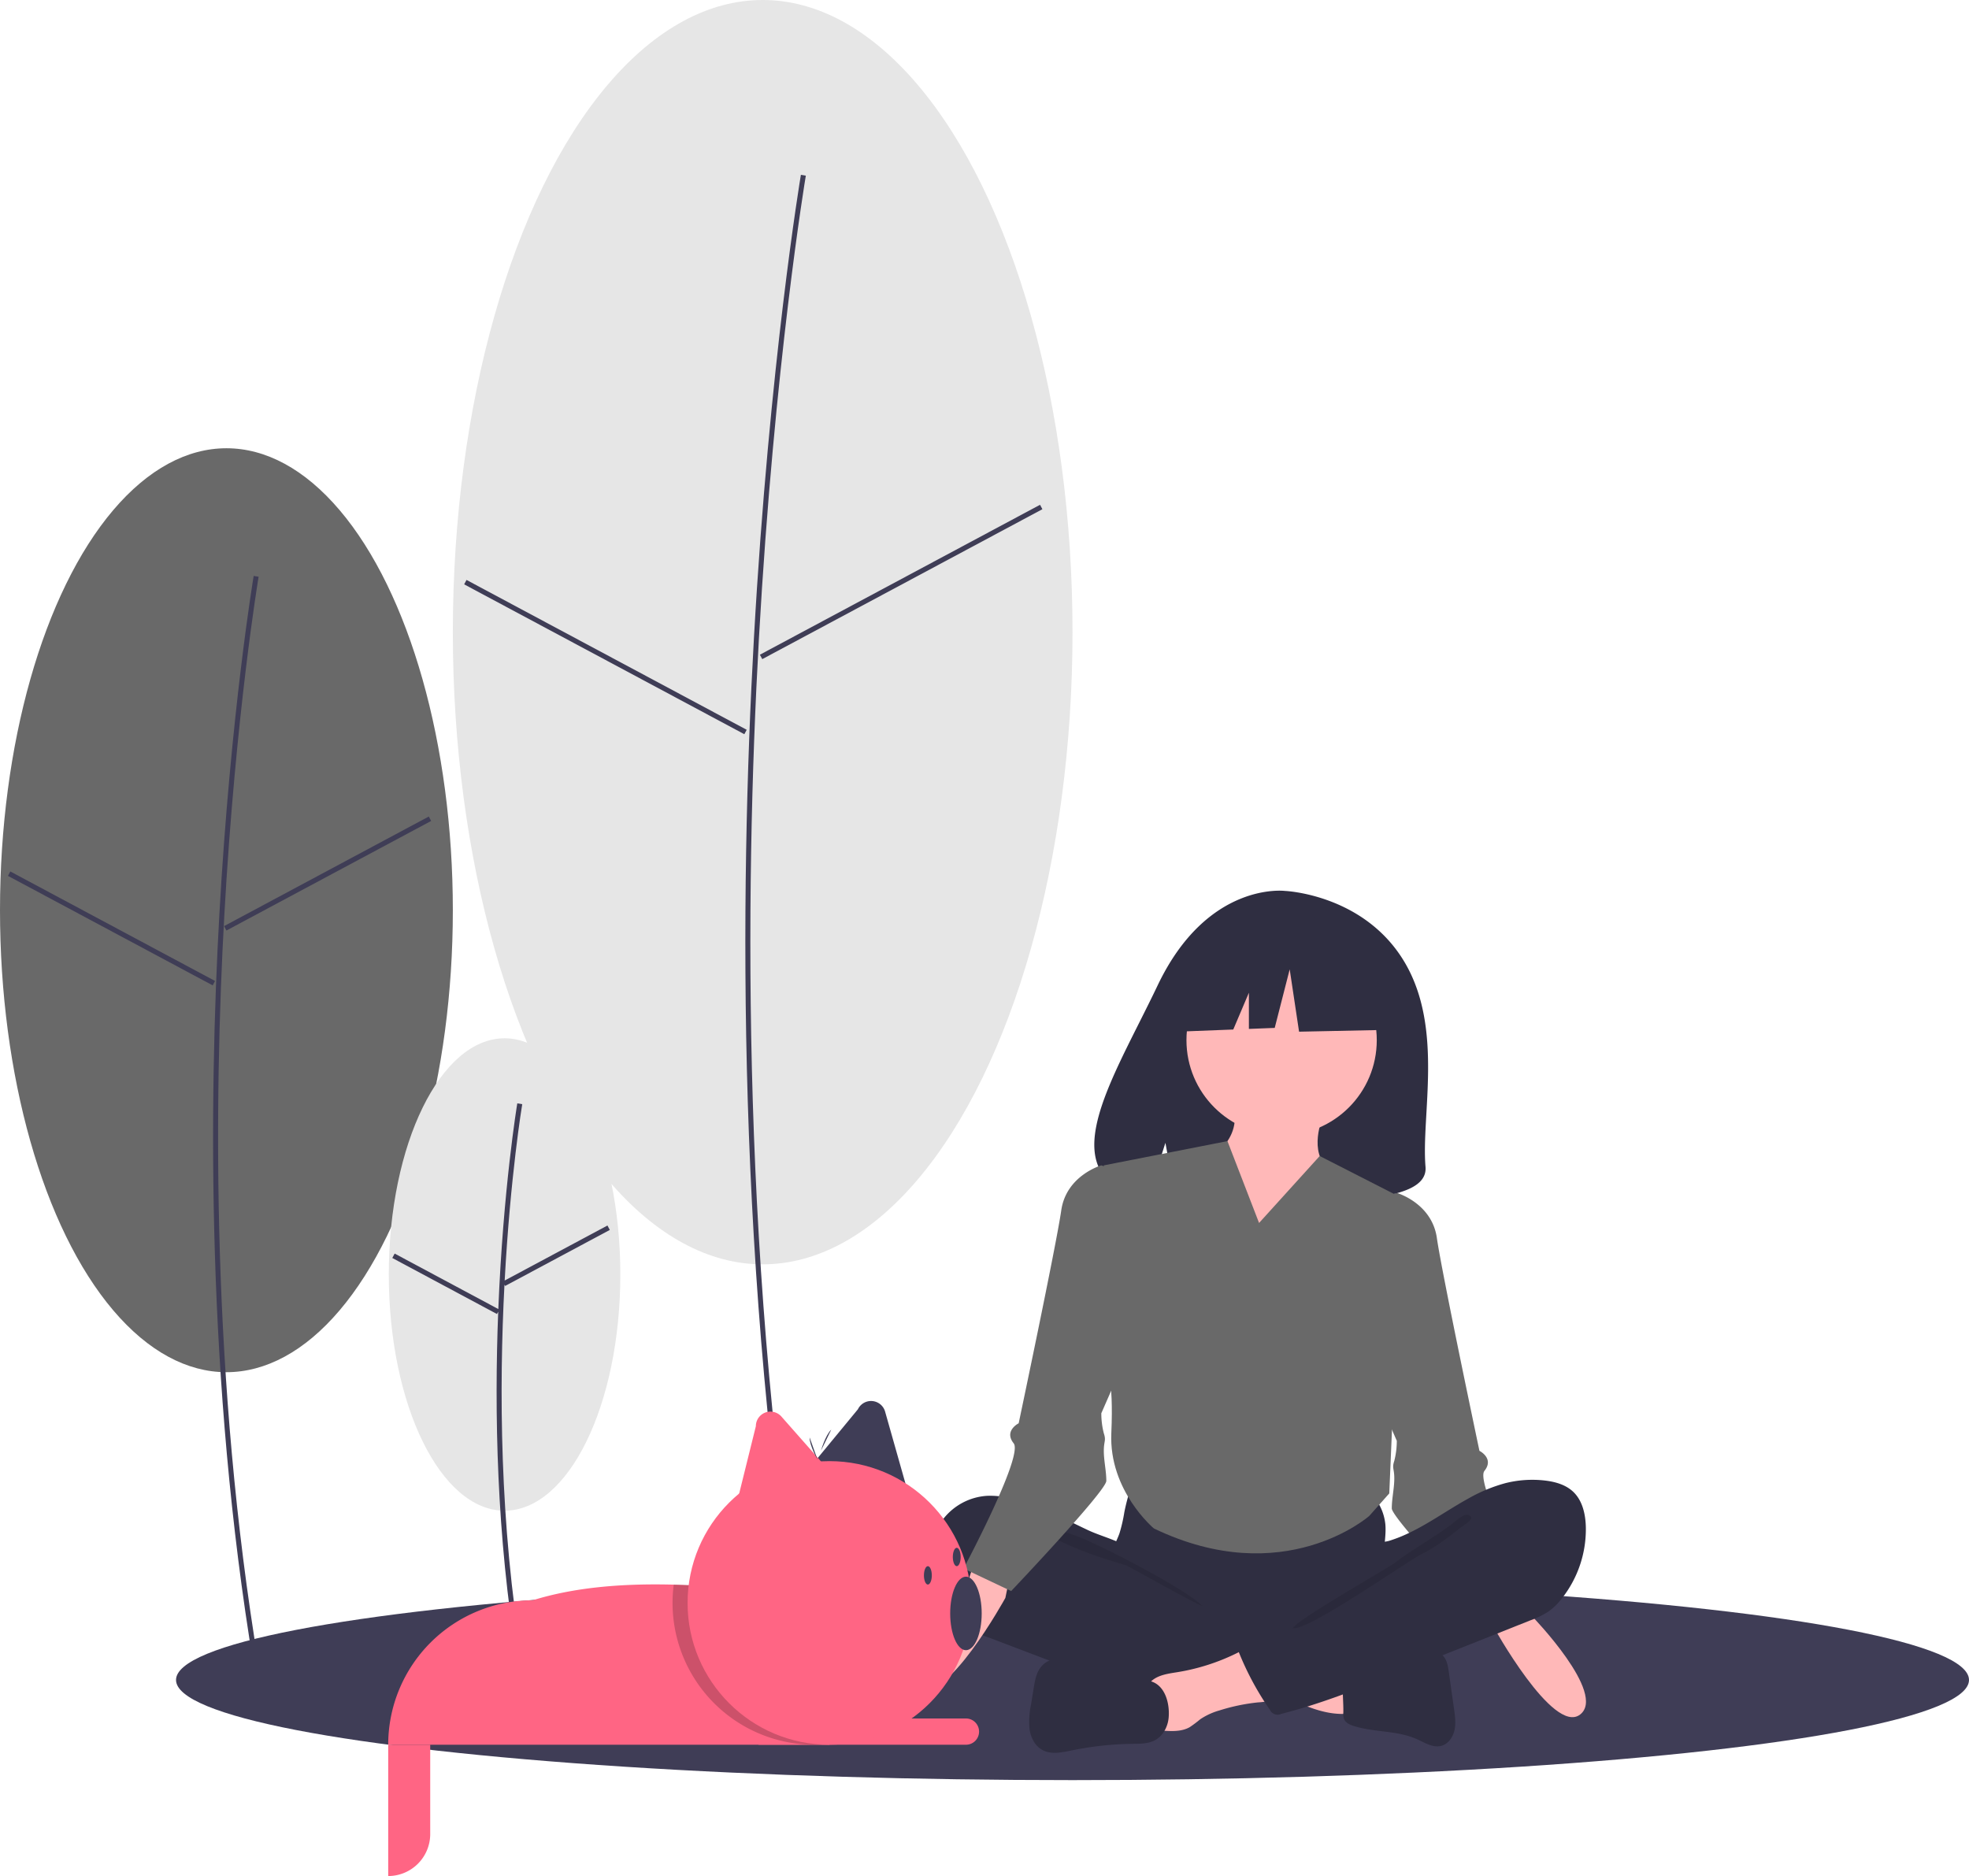 <svg xmlns="http://www.w3.org/2000/svg" data-name="Layer 1" width="786.295" height="749.197" viewBox="0 0 786.295 749.197" xmlns:xlink="http://www.w3.org/1999/xlink"><title>friends</title><ellipse cx="428.295" cy="670.89" rx="358" ry="40" fill="#3f3d56"/><path d="M812.694,702.031l6.174,19.023s29.736,30.721,18.981,39.048-34.884-35.568-34.884-35.568l-4.447-21.476Z" transform="translate(-206.853 -75.401)" fill="#ffb8b8"/><path d="M755.647,554.792l9-3s14,4,16,18,17,85,17,85,6,3,2,8,20,50,20,50l-19,9s-38-40-38-44,1-8,1-12-1-4,0-7a32.167,32.167,0,0,0,1-8l-7-16Z" transform="translate(-206.853 -75.401)" fill="#696969"/><ellipse cx="90.418" cy="363.498" rx="90.418" ry="184.489" fill="#696969"/><path d="M296.44,440.813c4.51-80.307,13.598-134.551,13.689-135.09l-1.972-.334c-.091.539-9.195,54.871-13.712,135.281-4.169,74.214-5.175,186.467,13.712,299.786l1.973-.328C291.275,627.001,292.279,514.918,296.44,440.813Z" transform="translate(-206.853 -75.401)" fill="#3f3d56"/><rect x="291.316" y="423.245" width="92.725" height="2" transform="translate(-367.087 134.151) rotate(-28.157)" fill="#3f3d56"/><rect x="250.382" y="399.802" width="2" height="92.725" transform="translate(-467.456 381.993) rotate(-61.858)" fill="#3f3d56"/><ellipse cx="304.565" cy="252.458" rx="123.73" ry="252.458" fill="#e6e6e6"/><path d="M509.915,330.446c6.173-109.911,18.611-184.152,18.736-184.889l-1.972-.334c-.125.738-12.579,75.065-18.759,185.08-5.705,101.538-7.081,255.118,18.759,410.153l1.973-.328C502.844,585.284,504.218,431.875,509.915,330.446Z" transform="translate(-206.853 -75.401)" fill="#3f3d56"/><rect x="503.27" y="306.806" width="126.887" height="2" transform="translate(-285.037 228.452) rotate(-28.157)" fill="#3f3d56"/><rect x="447.623" y="274.358" width="2" height="126.887" transform="translate(-267.692 498.664) rotate(-61.858)" fill="#3f3d56"/><ellipse cx="201.491" cy="508.968" rx="46.229" ry="94.325" fill="#e6e6e6"/><path d="M408.303,588.433l.274.512,41.798-22.372-.943-1.764-41.041,21.967c2.271-41.801,6.916-69.863,7.01-70.415l-1.972-.334c-.102.603-5.621,33.927-7.58,82.145L364.455,576.016,363.512,577.78,405.309,600.152l.499-.933c-1.567,39.797-.689,89.56,7.62,139.41l1.973-.328C406.342,683.949,406.143,629.699,408.303,588.433Z" transform="translate(-206.853 -75.401)" fill="#3f3d56"/><path d="M767.884,459.866c-16.074-27.395-47.876-28.672-47.876-28.672s-30.989-3.997-50.868,37.726c-18.529,38.89-44.101,76.439-4.117,85.543l7.222-22.674,4.473,24.362a155.111,155.111,0,0,0,17.108.295c42.82-1.394,83.599.408,82.286-15.091C774.367,520.752,783.35,486.226,767.884,459.866Z" transform="translate(-206.853 -75.401)" fill="#2f2e41"/><path d="M655.842,679.301a61.24,61.24,0,0,1-1.949,8.463c-.956,2.712-2.432,5.22-3.307,7.96-2.787,8.734,1.077,18.472,7.247,25.213a40.722,40.722,0,0,0,19.887,11.911c5.566,1.412,11.354,1.615,17.091,1.812,15.885.543,32.178,1.029,47.229-4.12a81.72,81.72,0,0,0,13.722-6.288,10.287,10.287,0,0,0,3.56-2.828c1.148-1.649,1.295-3.786,1.285-5.801-.034-6.792-1.399-13.55-1.075-20.334.18-3.758.877-7.513.534-11.259a20.71,20.71,0,0,0-15.738-17.892c-4.27-.925-8.698-.421-13.046.001a329.789,329.789,0,0,1-33.951,1.531c-11.582-.075-23.093-1.858-34.617-2.044-3.408-.055-3.339,1.005-4.424,4.332A81.605,81.605,0,0,0,655.842,679.301Z" transform="translate(-206.853 -75.401)" fill="#2f2e41"/><path d="M610.552,673.78a33.989,33.989,0,0,0-9.533-1.022,24.06,24.06,0,0,0-17.379,9.114,24.491,24.491,0,0,0-4.711,19.177,40.533,40.533,0,0,0,3.777,10.412c2.528,5.175,5.56,10.338,10.241,13.655a39.737,39.737,0,0,0,9.038,4.339l24.65,9.367c3.626,1.378,7.253,2.756,10.915,4.034a211.899,211.899,0,0,0,57.013,11.432c5.919.356,11.928.454,17.702-.905a5.749,5.749,0,0,0,3.625-1.976,6.302,6.302,0,0,0,.81-2.699l1.517-10.711a9.047,9.047,0,0,0-.129-4.515c-.695-1.8-2.437-2.932-4.097-3.895-16.206-9.388-35.128-14.568-48.769-27.453-3.211-3.033-5.899-7.842-9.8-9.902-4.424-2.337-9.635-3.67-14.208-5.823C631.217,681.702,621.387,676.293,610.552,673.78Z" transform="translate(-206.853 -75.401)" fill="#2f2e41"/><path d="M635.162,688.22c8.713,2.754,45.498,21.832,51.804,28.493-.845.307-29.52-15.902-30.381-16.162-7.821-2.368-15.686-4.751-23.114-8.216-1.494-.697-9.707-3.973-9.335-5.875C624.555,684.314,633.615,687.731,635.162,688.22Z" transform="translate(-206.853 -75.401)" opacity="0.1"/><path d="M743.86,759.842a2.034,2.034,0,0,0,1.381-.41,2.165,2.165,0,0,0,.432-1.603l-.041-14.592c-4.16-1.999-8.813-2.64-13.381-3.256L710.94,737.108c.49.066-3.332,9.258-2.746,10.486,1.033,2.163,8.926,4.08,11.153,5.101C727.091,756.245,735.138,760.148,743.86,759.842Z" transform="translate(-206.853 -75.401)" fill="#ffb8b8"/><path d="M676.996,743.187c-4.024.646-8.515,1.218-11.121,4.377-3.305,4.006-1.898,9.979-.321,14.942a6.454,6.454,0,0,0,1.371,2.719c1.076,1.071,2.724,1.227,4.233,1.324,3.67.234,7.575.418,10.781-1.398a47.284,47.284,0,0,0,4.188-3.14,26.743,26.743,0,0,1,7.7-3.551,77.279,77.279,0,0,1,15.456-3.213,23.853,23.853,0,0,0,6.089-1.083,6.774,6.774,0,0,0,4.288-4.199c.743-2.652-.785-5.355-2.251-7.681-1.825-2.897-3.759-5.947-6.481-8.08-3.971-3.111-5.935-.723-9.935,1.268A83.779,83.779,0,0,1,676.996,743.187Z" transform="translate(-206.853 -75.401)" fill="#ffb8b8"/><path d="M666.481,746.842l-25.549-7.617a33.562,33.562,0,0,0-9.508-1.858c-3.24.002-6.63,1.074-8.732,3.562-1.981,2.345-2.548,5.551-3.042,8.591l-1.057,6.504a32.945,32.945,0,0,0-.592,9.988c.483,3.314,2.16,6.625,5.076,8.229,3.536,1.946,7.869.995,11.815.182a127.567,127.567,0,0,1,24.212-2.619c3.058-.037,6.266.002,8.968-1.443,3.212-1.717,5.134-5.348,5.464-9C674.039,755.806,672.203,748.548,666.481,746.842Z" transform="translate(-206.853 -75.401)" fill="#2f2e41"/><path d="M753.903,740.205c3.312-.586,6.235-2.484,9.409-3.605,4.467-1.577,9.308-1.577,14.041-1.56,1.737.006,3.588.046,5.034,1.017,2.085,1.4,2.619,4.202,2.974,6.702l2.139,15.088c.402,2.838.802,5.752.175,8.548s-2.517,5.492-5.268,6.213c-3.341.876-6.616-1.277-9.771-2.691-7.884-3.534-17.049-2.631-25.27-5.273-1.526-.49-3.16-1.24-3.782-2.728a6.257,6.257,0,0,1-.294-2.607c.141-4.85-.873-11.472.574-16.107C745.165,739.034,750.206,740.205,753.903,740.205Z" transform="translate(-206.853 -75.401)" fill="#2f2e41"/><path d="M807.971,667.707A43.998,43.998,0,0,1,823.6,666.63c4.178.464,8.483,1.637,11.534,4.554,3.713,3.55,4.906,9.041,5.006,14.201a44.614,44.614,0,0,1-9.56,28.335,25.588,25.588,0,0,1-5.466,5.307,35.846,35.846,0,0,1-7.112,3.457L762.798,744.446c-14.523,5.778-29.097,11.572-44.245,15.381a3.436,3.436,0,0,1-4.64-1.697,115.669,115.669,0,0,1-12.099-22.324,2.018,2.018,0,0,1-.156-1.672,1.984,1.984,0,0,1,.815-.7l39.046-22.629a39.471,39.471,0,0,0,7.947-5.523,19.897,19.897,0,0,0,4.08-5.73c.809-1.705.885-5.729,1.919-6.989,1.012-1.234,4.475-1.332,6.074-1.818a54.821,54.821,0,0,0,6.612-2.521c8.734-3.941,16.512-9.668,24.885-14.282A63.547,63.547,0,0,1,807.971,667.707Z" transform="translate(-206.853 -75.401)" fill="#2f2e41"/><path d="M785.835,684.606c-6.708,5.082-15.394,9.753-22.043,14.969-2.269,1.78-40.095,23.23-40.63,26.079,6.203,1.054,45.715-26.827,51.368-29.609s10.664-6.705,15.63-10.6c1.265-.992,6.629-3.976,2.996-5.085C791.11,679.737,787.346,683.59,785.835,684.606Z" transform="translate(-206.853 -75.401)" opacity="0.1"/><circle cx="511.795" cy="415.39" r="38" fill="#ffb8b8"/><path d="M734.647,522.792s-6,15,5,21-34,54-34,54l-20-58s17-6,14-22Z" transform="translate(-206.853 -75.401)" fill="#ffb8b8"/><path d="M709.647,563.792l24.218-26.736,32.782,16.736-5,118-8,9s-34,30-86,5c0,0-18-15-17-38s-2-26-2-26l-1-81,49.371-9.688Z" transform="translate(-206.853 -75.401)" fill="#696969"/><path d="M598.6,691.031l-6.174,19.023S562.69,740.775,573.445,749.102s34.884-35.568,34.884-35.568l4.447-21.476Z" transform="translate(-206.853 -75.401)" fill="#ffb8b8"/><path d="M655.647,543.792l-9-3s-14,4-16,18-17,85-17,85-6,3-2,8-20,50-20,50l19,9s38-40,38-44-1-8-1-12,1-4,0-7a32.167,32.167,0,0,1-1-8l7-16Z" transform="translate(-206.853 -75.401)" fill="#696969"/><polygon points="553.925 381.823 522.506 365.224 479.119 372.014 470.142 412.005 492.488 411.138 498.73 396.446 498.73 410.895 509.041 410.495 515.026 387.105 518.766 412.005 555.421 411.25 553.925 381.823" fill="#2f2e41"/><path d="M538.057,714.482v57.68h-176.18a57.683,57.683,0,0,1,57.68-57.68c16.52-5.15,35.62-6.79,56.34-6.25C495.447,708.732,516.437,711.182,538.057,714.482Z" transform="translate(-206.853 -75.401)" fill="#ff6584"/><path d="M306.037,684.178h82.847a5.244,5.244,0,0,1,5.244,5.244v0a5.244,5.244,0,0,1-5.244,5.244H306.037a0,0,0,0,1,0,0v-10.487A0,0,0,0,1,306.037,684.178Z" fill="#3f3d56"/><path d="M527.238,665.12l22.206-26.918a5.829,5.829,0,0,1,10.865.931l8.757,30.918Z" transform="translate(-206.853 -75.401)" fill="#3f3d56"/><path d="M500.305,678.829l8.39-33.872a5.829,5.829,0,0,1,10.2-3.857l21.261,24.096Z" transform="translate(-206.853 -75.401)" fill="#ff6584"/><path d="M155.024,696.762h16.779a0,0,0,0,1,0,0v35.656a16.779,16.779,0,0,1-16.779,16.779h0a0,0,0,0,1,0,0V696.762A0,0,0,0,1,155.024,696.762Z" fill="#ff6584"/><path d="M302.891,686.275h82.847a5.244,5.244,0,0,1,5.244,5.244v0a5.244,5.244,0,0,1-5.244,5.244H302.891a0,0,0,0,1,0,0V686.275A0,0,0,0,1,302.891,686.275Z" fill="#ff6584"/><path d="M538.057,714.482v57.36a56.645,56.645,0,0,1-62.16-63.61C495.447,708.732,516.437,711.182,538.057,714.482Z" transform="translate(-206.853 -75.401)" opacity="0.2"/><circle cx="331.206" cy="640.132" r="56.63" fill="#ff6584"/><ellipse cx="385.738" cy="644.327" rx="6.292" ry="14.682" fill="#3f3d56"/><ellipse cx="370.532" cy="629.121" rx="1.573" ry="3.67" fill="#3f3d56"/><ellipse cx="382.068" cy="621.78" rx="1.573" ry="3.67" fill="#3f3d56"/><path d="M533.307,658.273s-3.147-5.475-3.147-8.815" transform="translate(-206.853 -75.401)" fill="#3f3d56"/><path d="M534.692,654.732s1.715-6.078,4.103-8.413" transform="translate(-206.853 -75.401)" fill="#3f3d56"/></svg>